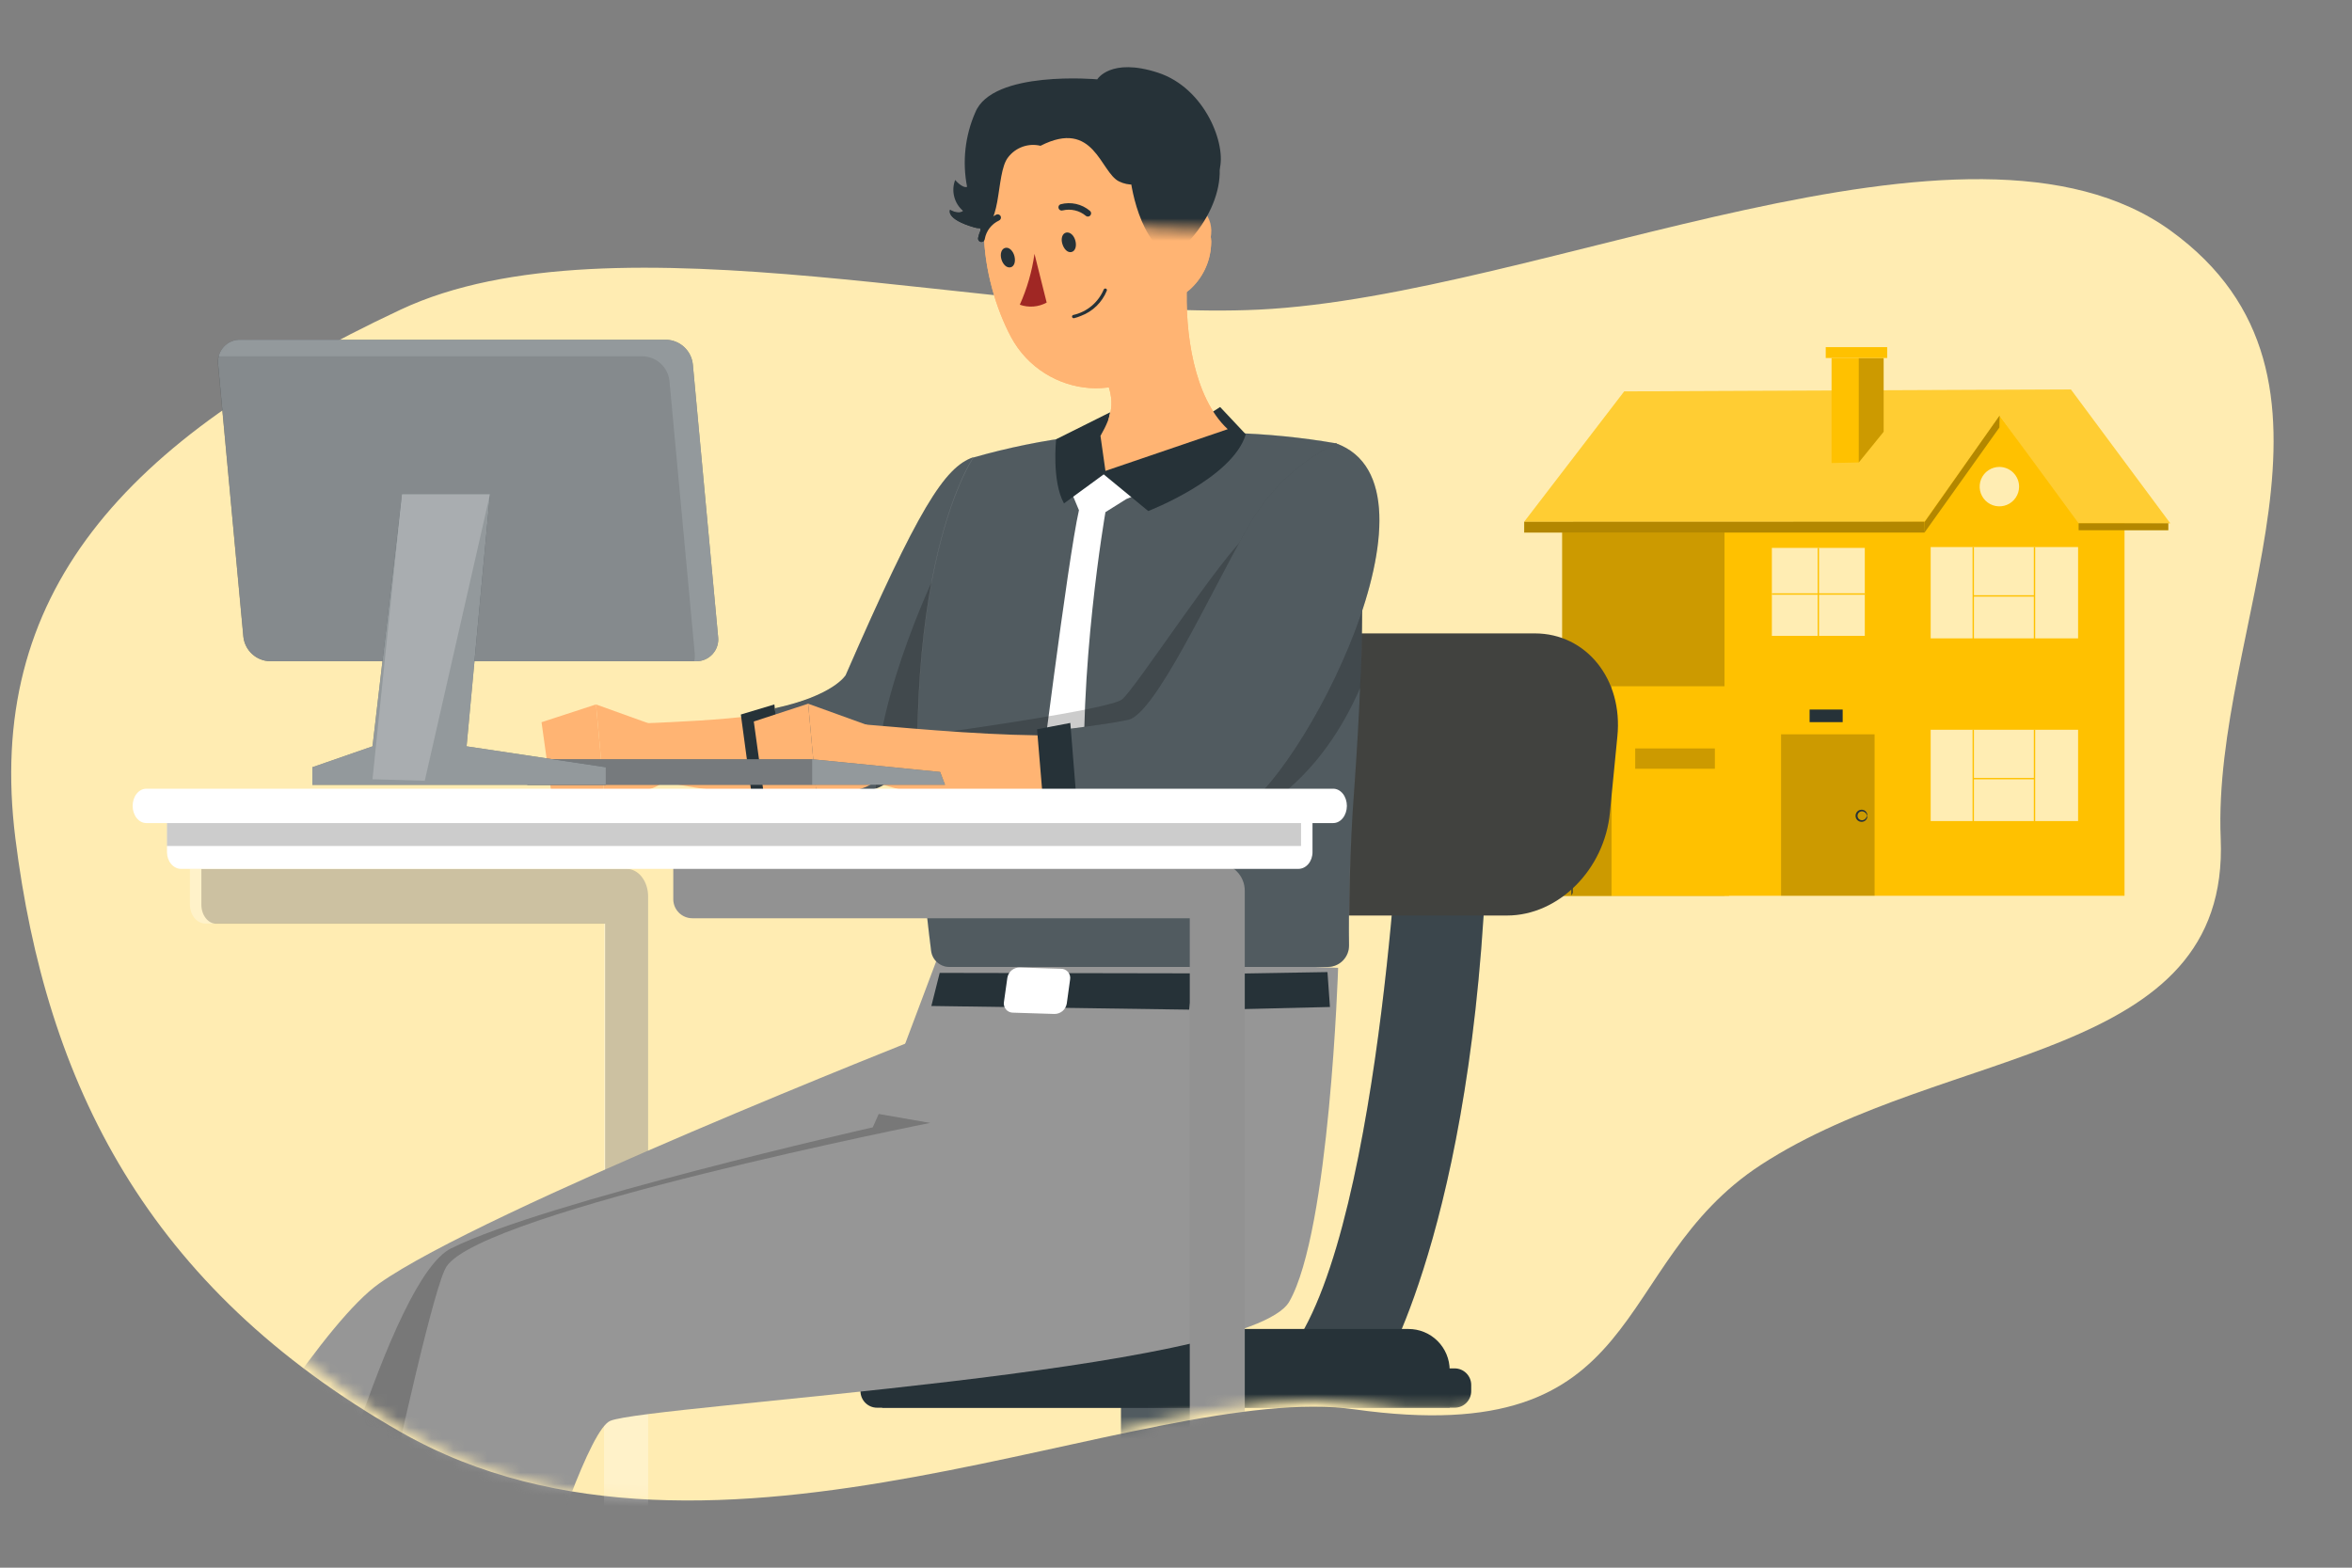 <svg width="210" height="140" viewBox="0 0 210 140" fill="none" xmlns="http://www.w3.org/2000/svg">
<rect x="0" y="0" width="210" height="140" fill="#808080" stroke="none"/>
<path fill-rule="evenodd" clip-rule="evenodd" d="M112.398 27.65C137.611 26.431 175.726 7.483 193.825 20.612C211.947 33.758 197.494 56.05 198.277 74.881C199.108 94.878 173.812 93.249 157.254 104.005C143.433 112.984 147.538 129.571 120.953 125.863C102.133 123.238 63.723 143.834 35.774 127.886C13.082 114.937 4.113 96.744 1.374 74.881C-1.355 53.102 10.921 39.308 35.774 27.65C54.828 18.712 89.927 28.736 112.398 27.65Z" fill="#FFECB2"/>
<path d="M108.13 20.885C108.088 21.641 107.896 22.381 107.566 23.062C107.236 23.744 106.774 24.353 106.207 24.855C104.676 26.189 103.023 25.035 102.703 23.136C102.417 21.425 102.867 18.667 104.758 18.061C105.175 17.939 105.617 17.921 106.042 18.01C106.468 18.099 106.866 18.292 107.199 18.571C107.533 18.85 107.792 19.208 107.955 19.611C108.117 20.015 108.177 20.452 108.13 20.885Z" fill="#FFB473"/>
<path d="M109.619 38.328L98.7 42.052L98.258 38.925C99.322 37.059 99.592 35.88 98.692 33.711L105.976 25.338C105.788 29.627 106.566 35.488 109.619 38.328Z" fill="#FFB473"/>
<path d="M87.208 16.71C86.791 19.166 87.847 23.93 90.916 21.916C93.986 19.903 87.937 12.503 87.208 16.71Z" fill="#263238"/>
<path d="M104.544 17.586C105.723 23.578 106.721 27.024 104.544 30.805C101.27 36.486 93.224 35.618 90.269 30.093C87.609 25.108 86.127 16.178 91.308 12.356C92.456 11.519 93.796 10.986 95.205 10.807C96.614 10.627 98.045 10.807 99.366 11.329C100.686 11.851 101.854 12.698 102.759 13.792C103.664 14.886 104.278 16.191 104.544 17.586Z" fill="#FFB473"/>
<path d="M108.13 21.908C108.088 22.664 107.896 23.404 107.566 24.086C107.236 24.767 106.774 25.376 106.207 25.878C104.676 27.212 103.023 26.058 102.703 24.159C102.417 22.449 102.867 19.69 104.758 19.084C105.175 18.962 105.617 18.944 106.042 19.033C106.468 19.122 106.866 19.315 107.199 19.594C107.533 19.874 107.792 20.231 107.955 20.635C108.117 21.038 108.177 21.476 108.13 21.908Z" fill="#FFB473"/>
<path d="M96.014 21.491C96.145 21.974 96.014 22.424 95.671 22.506C95.327 22.587 94.999 22.26 94.852 21.777C94.705 21.294 94.852 20.844 95.196 20.77C95.54 20.697 95.891 21.016 96.014 21.491Z" fill="#263238"/>
<path d="M90.572 22.865C90.695 23.34 90.572 23.798 90.228 23.872C89.885 23.945 89.549 23.626 89.41 23.151C89.271 22.677 89.41 22.218 89.754 22.137C90.097 22.055 90.441 22.382 90.572 22.865Z" fill="#263238"/>
<path d="M92.365 22.669C92.143 24.237 91.702 25.766 91.055 27.212C91.446 27.35 91.861 27.405 92.274 27.373C92.687 27.34 93.089 27.221 93.453 27.023L92.365 22.669Z" fill="#A02724"/>
<path d="M96.514 28.21C96.315 28.294 96.11 28.363 95.9 28.415C95.863 28.423 95.823 28.416 95.79 28.396C95.757 28.377 95.732 28.346 95.72 28.308C95.716 28.29 95.714 28.27 95.717 28.251C95.72 28.232 95.726 28.213 95.736 28.196C95.746 28.18 95.759 28.165 95.775 28.153C95.79 28.142 95.808 28.133 95.827 28.128C96.428 27.994 96.988 27.719 97.46 27.324C97.933 26.93 98.305 26.428 98.544 25.861C98.559 25.826 98.586 25.797 98.621 25.78C98.656 25.763 98.696 25.76 98.733 25.771C98.752 25.776 98.769 25.786 98.784 25.799C98.799 25.811 98.812 25.827 98.82 25.845C98.829 25.863 98.833 25.882 98.834 25.902C98.834 25.922 98.83 25.941 98.823 25.959C98.615 26.474 98.302 26.939 97.905 27.327C97.507 27.715 97.034 28.015 96.514 28.21Z" fill="#263238"/>
<path d="M97.234 19.322C97.187 19.34 97.135 19.345 97.085 19.337C97.034 19.328 96.987 19.306 96.948 19.273C96.665 19.038 96.332 18.871 95.974 18.788C95.616 18.704 95.243 18.705 94.885 18.79C94.849 18.803 94.81 18.808 94.772 18.805C94.733 18.802 94.695 18.792 94.661 18.774C94.627 18.757 94.596 18.732 94.571 18.703C94.547 18.673 94.528 18.639 94.517 18.602C94.504 18.566 94.499 18.529 94.501 18.491C94.503 18.453 94.513 18.417 94.53 18.383C94.547 18.349 94.57 18.32 94.599 18.295C94.628 18.271 94.661 18.253 94.697 18.241C95.147 18.122 95.619 18.112 96.074 18.213C96.528 18.314 96.952 18.523 97.308 18.823C97.339 18.846 97.365 18.875 97.384 18.909C97.403 18.942 97.415 18.979 97.42 19.017C97.424 19.055 97.421 19.094 97.41 19.131C97.4 19.168 97.382 19.202 97.357 19.232C97.324 19.271 97.282 19.302 97.234 19.322Z" fill="#263238"/>
<path d="M87.733 21.589C87.683 21.607 87.629 21.611 87.577 21.602C87.525 21.593 87.476 21.57 87.436 21.536C87.395 21.502 87.364 21.458 87.346 21.409C87.328 21.359 87.323 21.306 87.332 21.253C87.418 20.799 87.612 20.372 87.896 20.008C88.181 19.643 88.549 19.352 88.969 19.158C89.041 19.131 89.122 19.132 89.194 19.163C89.265 19.193 89.323 19.25 89.353 19.322C89.38 19.393 89.378 19.473 89.348 19.543C89.317 19.613 89.261 19.669 89.19 19.698C88.864 19.85 88.579 20.078 88.36 20.363C88.14 20.648 87.993 20.981 87.929 21.335C87.922 21.392 87.901 21.445 87.866 21.489C87.832 21.534 87.785 21.569 87.733 21.589Z" fill="#263238"/>
<path d="M102.955 15.802C102.825 15.912 102.685 16.011 102.538 16.097C102.145 16.332 101.699 16.465 101.242 16.483C100.784 16.502 100.329 16.405 99.918 16.203C98.232 15.385 97.7 10.572 92.904 13.019C92.377 12.892 91.824 12.92 91.313 13.1C90.802 13.28 90.353 13.605 90.022 14.034C88.787 15.548 89.638 21.073 87.002 20.312C84.367 19.551 84.825 18.732 84.825 18.732C84.825 18.732 85.561 19.199 85.995 18.831C85.605 18.502 85.326 18.06 85.198 17.565C85.071 17.071 85.1 16.549 85.283 16.072C85.283 16.072 85.922 16.833 86.347 16.686C85.908 14.451 86.162 12.134 87.076 10.048C88.606 6.233 97.97 7.085 97.97 7.085C97.97 7.085 99.149 5.112 103.381 6.487C107.613 7.862 109.544 12.962 108.873 15.18" fill="#263238"/>
<path d="M107.425 12.003L100.64 11.692L100.46 15.589L100.861 15.368C100.861 15.368 101.286 21.097 104.536 23.004C108.932 19.648 110.225 14.156 107.425 12.003Z" fill="#263238"/>
<mask id="mask0_512_35556" style="mask-type:alpha" maskUnits="userSpaceOnUse" x="1" y="8" width="202" height="126">
<path fill-rule="evenodd" clip-rule="evenodd" d="M112.398 20.44C137.611 19.138 175.726 -1.094 193.825 12.925C211.947 26.962 197.494 50.765 198.277 70.873C199.108 92.226 173.812 90.486 157.254 101.971C143.433 111.559 147.538 129.27 120.953 125.311C102.133 122.508 63.723 144.501 35.774 127.471C13.082 113.644 4.113 94.218 1.374 70.873C-1.355 47.617 10.921 32.888 35.774 20.44C54.828 10.896 89.927 21.599 112.398 20.44Z" fill="#FFECB2"/>
</mask>
<g mask="url(#mask0_512_35556)">
<path d="M153.973 46.731H139.478V79.995H153.973V46.731Z" fill="#FFC100"/>
<path opacity="0.2" d="M153.973 46.731H139.478V79.995H153.973V46.731Z" fill="black"/>
<path d="M136.089 46.596H171.854L178.537 37.11L185.54 46.867L193.774 46.736L184.9 34.782L145.022 34.952L136.089 46.596Z" fill="#FFC100"/>
<path opacity="0.2" d="M136.089 46.596H171.854L178.537 37.11L185.54 46.867L193.774 46.736L184.9 34.782L145.022 34.952L136.089 46.596Z" fill="white"/>
<path d="M153.972 46.737V79.995H189.689V46.737H185.591L178.535 37.11L171.828 46.586L153.972 46.737Z" fill="#FFC100"/>
<g opacity="0.2">
<path d="M159.023 79.995V65.577H167.374V79.995" fill="black"/>
</g>
<path opacity="0.7" d="M185.544 65.17H172.382V73.322H185.544V65.17Z" fill="white"/>
<path opacity="0.7" d="M185.544 48.855H172.382V57.008H185.544V48.855Z" fill="white"/>
<path opacity="0.7" d="M166.5 48.929H158.202V56.785H166.5V48.929Z" fill="white"/>
<path d="M176.243 65.17H176.122V73.4H176.243V65.17Z" fill="#FFC100"/>
<path d="M181.713 65.17H181.591V73.4H181.713V65.17Z" fill="#FFC100"/>
<path d="M181.65 69.472H176.18V69.593H181.65V69.472Z" fill="#FFC100"/>
<path d="M176.243 48.855H176.122V57.085H176.243V48.855Z" fill="#FFC100"/>
<path d="M181.713 48.855H181.591V57.085H181.713V48.855Z" fill="#FFC100"/>
<path d="M181.65 53.157H176.18V53.279H181.65V53.157Z" fill="#FFC100"/>
<path d="M162.411 48.929H162.29V56.785H162.411V48.929Z" fill="#FFC100"/>
<path d="M166.5 52.987H158.202V53.108H166.5V52.987Z" fill="#FFC100"/>
<path opacity="0.7" d="M180.276 43.459C180.276 43.807 180.173 44.147 179.979 44.437C179.786 44.726 179.511 44.952 179.189 45.085C178.868 45.218 178.514 45.253 178.172 45.185C177.831 45.117 177.517 44.95 177.271 44.703C177.025 44.457 176.857 44.144 176.789 43.802C176.721 43.461 176.756 43.107 176.889 42.785C177.023 42.463 177.248 42.188 177.538 41.995C177.827 41.801 178.168 41.698 178.516 41.698C178.982 41.7 179.429 41.885 179.759 42.215C180.089 42.545 180.275 42.992 180.276 43.459Z" fill="white"/>
<path d="M165.961 41.3L168.182 38.56V31.97H163.531V41.349L165.961 41.3Z" fill="#FFC100"/>
<path opacity="0.2" d="M165.961 41.3V31.97H168.182V38.56L165.961 41.3Z" fill="black"/>
<path d="M168.497 31H163.012V31.97H168.497V31Z" fill="#FFC100"/>
<path d="M154.385 61.285H127V79.999H154.385V61.285Z" fill="#FFC100"/>
<path opacity="0.2" d="M143.886 61.285H127V79.999H143.886V61.285Z" fill="black"/>
<path d="M140.331 79.966C140.313 79.886 140.305 79.805 140.307 79.724C140.307 79.534 140.307 79.302 140.307 79.02C140.307 78.371 140.307 77.488 140.268 76.387C140.268 74.108 140.239 70.96 140.22 67.318L140.356 67.454H130.332L130.463 67.318C130.463 70.96 130.429 74.108 130.414 76.387C130.414 77.488 130.385 78.371 130.375 79.02C130.375 79.302 130.375 79.534 130.351 79.724C130.359 79.804 130.359 79.885 130.351 79.966C130.329 79.887 130.321 79.805 130.327 79.724C130.327 79.534 130.327 79.302 130.327 79.02C130.327 78.371 130.327 77.488 130.288 76.387C130.288 74.113 130.259 70.96 130.24 67.318V67.183H140.511V67.318C140.487 70.96 140.472 74.108 140.457 76.387C140.457 77.488 140.428 78.371 140.419 79.02C140.419 79.302 140.419 79.534 140.419 79.724C140.397 79.807 140.368 79.888 140.331 79.966Z" fill="#263238"/>
<path opacity="0.2" d="M153.114 66.838H146V68.652H153.114V66.838Z" fill="black"/>
<path d="M136.089 46.596V47.561H171.83V46.586L136.089 46.596Z" fill="#FFC100"/>
<path d="M171.83 47.561L178.517 38.177L178.537 37.11L171.854 46.596L171.83 47.561Z" fill="#FFC100"/>
<path d="M193.599 46.731H185.592V47.352H193.599V46.731Z" fill="#FFC100"/>
<path d="M164.525 63.365H161.572V64.49H164.525V63.365Z" fill="#263238"/>
<path opacity="0.3" d="M136.089 46.596V47.561H171.83V46.586L136.089 46.596Z" fill="black"/>
<path opacity="0.3" d="M171.83 47.561L178.517 38.177L178.537 37.11L171.854 46.596L171.83 47.561Z" fill="black"/>
<path opacity="0.3" d="M193.599 46.731H185.592V47.352H193.599V46.731Z" fill="black"/>
<path d="M166.698 72.852C166.674 72.852 166.698 72.668 166.48 72.527C166.424 72.49 166.36 72.466 166.294 72.458C166.227 72.451 166.159 72.459 166.097 72.483C166.023 72.513 165.96 72.564 165.916 72.63C165.872 72.695 165.848 72.773 165.848 72.852C165.848 72.931 165.872 73.008 165.916 73.074C165.96 73.14 166.023 73.191 166.097 73.221C166.159 73.245 166.227 73.253 166.294 73.246C166.36 73.238 166.424 73.214 166.48 73.177C166.679 73.036 166.674 72.847 166.698 72.852C166.722 72.857 166.78 73.061 166.553 73.274C166.482 73.331 166.399 73.37 166.31 73.386C166.221 73.402 166.129 73.395 166.043 73.366C165.936 73.329 165.843 73.26 165.777 73.168C165.711 73.076 165.676 72.965 165.676 72.852C165.676 72.739 165.711 72.628 165.777 72.536C165.843 72.444 165.936 72.374 166.043 72.338C166.129 72.309 166.221 72.302 166.31 72.318C166.399 72.334 166.482 72.373 166.553 72.43C166.78 72.648 166.713 72.867 166.698 72.852Z" fill="#263238"/>
<g opacity="0.3">
<path d="M57.867 80.033V181.522C57.867 182.169 57.66 182.79 57.291 183.247C56.922 183.705 56.421 183.962 55.899 183.962H17.705C17.506 183.962 17.316 183.864 17.176 183.69C17.035 183.517 16.957 183.281 16.957 183.035V180.018C16.957 179.772 17.035 179.535 17.175 179.36C17.315 179.185 17.506 179.085 17.705 179.083H53.93V82.473H18.322C17.959 82.471 17.612 82.29 17.356 81.972C17.1 81.653 16.957 81.222 16.957 80.773V77.594H55.899C56.421 77.594 56.922 77.851 57.291 78.308C57.66 78.766 57.867 79.386 57.867 80.033Z" fill="white"/>
</g>
<path opacity="0.2" d="M57.867 80.045V106.053C56.588 106.467 55.308 106.867 54.028 107.254V82.496H19.31C18.957 82.494 18.618 82.313 18.369 81.993C18.119 81.673 17.979 81.24 17.979 80.789V77.594H55.948C56.457 77.594 56.945 77.852 57.305 78.312C57.665 78.771 57.867 79.395 57.867 80.045Z" fill="black"/>
<path d="M103.128 148.347H106.279C107.084 148.347 107.857 148.027 108.426 147.457C108.996 146.888 109.316 146.115 109.316 145.31V123.21H100.091V145.31C100.091 146.115 100.411 146.888 100.98 147.457C101.55 148.027 102.322 148.347 103.128 148.347Z" fill="#263238"/>
<path opacity="0.2" d="M103.128 148.347H106.279C107.084 148.347 107.857 148.027 108.426 147.457C108.996 146.888 109.316 146.115 109.316 145.31V123.21H100.091V145.31C100.091 146.115 100.411 146.888 100.98 147.457C101.55 148.027 102.322 148.347 103.128 148.347Z" fill="white"/>
<path d="M124.959 72.478C124.959 72.478 122.847 114.902 113.712 122.203H123.486C123.486 122.203 132.195 107.748 132.841 72.478H124.959Z" fill="#263238"/>
<path opacity="0.1" d="M124.959 72.478C124.959 72.478 122.847 114.902 113.712 122.203H123.486C123.486 122.203 132.195 107.748 132.841 72.478H124.959Z" fill="white"/>
<path d="M125.751 118.683H82.443C81.468 118.683 80.533 119.07 79.844 119.759C79.155 120.448 78.768 121.383 78.768 122.358V125.714H129.435V122.358C129.435 121.875 129.339 121.396 129.154 120.949C128.969 120.503 128.697 120.098 128.355 119.756C128.013 119.415 127.607 119.144 127.16 118.96C126.713 118.776 126.235 118.682 125.751 118.683Z" fill="#263238"/>
<path d="M78.31 122.202H129.878C130.696 122.202 131.359 122.865 131.359 123.684V124.232C131.359 125.05 130.696 125.714 129.878 125.714H78.31C77.492 125.714 76.829 125.05 76.829 124.232V123.684C76.829 122.865 77.492 122.202 78.31 122.202Z" fill="#263238"/>
<path d="M134.56 81.759H118.902C114.318 81.759 111.011 77.666 111.535 72.55L112.198 65.773C112.705 60.69 116.822 56.565 121.406 56.565H137.04C141.624 56.565 144.931 60.657 144.407 65.773L143.744 72.55C143.269 77.666 139.144 81.759 134.56 81.759Z" fill="#41423F"/>
<path d="M82.885 45.162C81.911 48.248 80.766 51.465 79.505 54.411C78.441 56.867 76.927 59.994 75.2 61.639C73.628 63.039 69.887 63.571 67.456 63.89C64.182 64.308 60.695 64.463 57.298 64.602L56.693 69.186C60.294 70.152 63.986 70.737 67.71 70.929C71.868 71.077 76.714 70.929 80.315 68.376C85.546 64.283 87.821 58.831 90.138 53.077C90.793 51.252 91.382 49.582 91.881 47.667L82.877 45.162H82.885Z" fill="#FFB473"/>
<path d="M86.906 40.832C84.327 41.716 81.995 45.424 75.504 60.297C75.504 60.297 74.448 62.114 69.184 63.252L69.668 71.6C69.668 71.6 77.182 71.273 78.925 70.07C80.668 68.867 91.121 51.669 91.121 51.669L86.906 40.832Z" fill="#263238"/>
<path opacity="0.2" d="M69.183 63.268L69.666 71.617C69.666 71.617 75.691 71.355 78.204 70.43C78.457 70.345 78.699 70.23 78.924 70.086C79.931 69.382 83.835 63.333 86.987 58.357C89.27 54.739 91.079 51.686 91.079 51.686L86.905 40.832C84.326 41.716 81.993 45.424 75.494 60.288C75.494 60.305 74.447 62.114 69.183 63.268Z" fill="white"/>
<path opacity="0.2" d="M78.202 70.43C78.456 70.346 78.697 70.23 78.923 70.087C79.929 69.383 83.834 63.334 86.985 58.357C86.165 55.536 85.195 52.76 84.079 50.041C84.079 50.041 78.088 62.049 78.202 70.43Z" fill="black"/>
<path d="M59.084 65.02L53.215 62.908L53.936 70.766C53.936 70.766 59.322 71.454 59.985 68.621L59.084 65.02Z" fill="#FFB473"/>
<path d="M48.352 64.496L49.253 70.971L53.935 70.766L53.215 62.908L48.352 64.496Z" fill="#FFB473"/>
<path d="M69.141 62.908L66.146 63.809L67.243 71.928L70.238 72.444L69.141 62.908Z" fill="#263238"/>
<path d="M82.657 92.474C82.657 92.474 43.049 108.099 33.84 114.631C24.632 121.163 1.41 165.2 1.41 165.2L11.011 172.567C11.011 172.567 38.71 132.344 42.115 129.618C45.52 126.893 89.59 113.362 89.59 113.362L82.657 92.474Z" fill="#969696"/>
<path opacity="0.2" d="M24.525 153.199C32.08 142.485 40.322 131.099 42.074 129.65C44.529 127.653 68.799 119.877 81.658 115.85L83.156 100.298L78.457 99.48L77.925 100.675C77.925 100.675 48.573 107.329 40.273 111.487C34.928 114.115 27.75 140.373 24.525 153.199Z" fill="black"/>
<path d="M27.849 166.166C27.849 166.166 37.835 116.064 39.881 113.084C43.205 108.173 83.165 100.258 83.165 100.258L78.475 99.439L83.894 85.033L119.475 86.433C119.475 86.433 118.73 109.941 115.112 116.244C111.494 122.546 57.971 125.444 54.492 126.885C51.013 128.325 40.397 167.623 40.397 167.623L27.849 166.166Z" fill="#969696"/>
<path d="M108.21 86.981L118.524 86.81L118.745 89.928L107.768 90.19L108.21 86.981Z" fill="#263238"/>
<path d="M106.625 86.924L106.174 90.165L83.157 89.838L83.902 86.883L106.625 86.924Z" fill="#263238"/>
<path d="M95.542 87.488L95.247 89.625C95.204 89.885 95.069 90.122 94.866 90.292C94.663 90.462 94.407 90.553 94.142 90.55L90.459 90.435C90.337 90.437 90.216 90.412 90.105 90.362C89.994 90.311 89.896 90.237 89.817 90.143C89.739 90.05 89.682 89.94 89.652 89.822C89.621 89.704 89.617 89.581 89.64 89.461L89.943 87.316C89.987 87.056 90.122 86.82 90.325 86.652C90.528 86.484 90.785 86.394 91.048 86.4L94.723 86.514C94.845 86.512 94.966 86.537 95.077 86.588C95.188 86.638 95.287 86.713 95.365 86.806C95.444 86.899 95.5 87.009 95.531 87.127C95.561 87.245 95.565 87.369 95.542 87.488Z" fill="white"/>
<path d="M118.575 86.351H84.77C84.365 86.354 83.974 86.206 83.672 85.937C83.369 85.668 83.177 85.296 83.133 84.894C78.958 52.153 86.931 40.849 86.931 40.849C89.966 39.982 93.064 39.35 96.197 38.958C100.774 38.598 105.368 38.5 109.956 38.664C113.082 38.748 116.198 39.057 119.279 39.589C120.916 40.301 122.61 47.594 120.916 70.316C120.474 76.267 120.409 81.407 120.45 84.419C120.456 84.924 120.263 85.41 119.911 85.772C119.56 86.134 119.08 86.343 118.575 86.351Z" fill="#263238"/>
<path d="M91.644 52.431H85.128L84.637 60.207L88.132 62.474L91.644 60.739V52.431Z" fill="#263238"/>
<path opacity="0.2" d="M83.107 84.894C83.152 85.296 83.344 85.668 83.646 85.937C83.948 86.206 84.339 86.353 84.744 86.351H118.549C118.803 86.352 119.053 86.303 119.287 86.206C119.521 86.109 119.734 85.966 119.912 85.787C120.09 85.607 120.231 85.393 120.326 85.158C120.421 84.924 120.468 84.672 120.465 84.419C120.465 81.407 120.465 76.234 120.923 70.316C121.158 67.042 121.33 64.084 121.439 61.443C121.706 56.611 121.678 51.767 121.357 46.939C120.948 42.028 120.105 39.957 119.253 39.572C116.161 39.039 113.034 38.73 109.897 38.647C105.312 38.483 100.721 38.582 96.146 38.942C93.022 39.335 89.933 39.967 86.905 40.833C86.905 40.833 78.933 52.185 83.107 84.894Z" fill="white"/>
<path d="M102.711 43.674L100.567 44.566L98.7 45.736C98.7 45.736 96.204 60.028 96.9 72.093L94.804 73.812L92.594 72.036C92.594 72.036 95.344 49.878 96.335 45.564L95.901 44.525L94.894 42.38L96.752 41.406L99.707 42.053H101.77L102.711 43.674Z" fill="white"/>
<path opacity="0.2" d="M103.013 28.751L98.7 33.711C99.024 34.471 99.284 35.257 99.477 36.06C101.303 35.512 103.57 33.081 103.464 31.1C103.458 30.296 103.305 29.5 103.013 28.751Z" fill="black"/>
<path d="M108.939 36.347C105.857 38.398 102.564 40.114 99.117 41.462C98.74 39.938 98.74 38.346 99.117 36.821L94.296 39.228C94.296 39.228 93.894 42.969 94.999 44.958L98.544 42.363L102.522 45.637C102.522 45.637 110.052 42.731 111.231 38.786L108.939 36.347Z" fill="#263238"/>
<path opacity="0.2" d="M84.376 65.389L95.54 74.393C111.567 77.961 118.615 67.967 121.447 61.419C121.714 56.587 121.686 51.743 121.365 46.915C117.518 46.734 112.729 46.734 111.436 47.733C109.185 49.46 101.344 61.566 100.173 62.467C99.003 63.367 84.376 65.389 84.376 65.389Z" fill="black"/>
<path d="M78.023 64.963L72.155 62.843L72.875 70.701C72.875 70.701 78.261 71.388 78.924 68.556L78.023 64.963Z" fill="#FFB473"/>
<path d="M67.303 64.431L68.195 70.905L72.877 70.701L72.157 62.843L67.303 64.431Z" fill="#FFB473"/>
<path d="M112.165 49.108C110.433 52.528 108.521 55.854 106.435 59.07C105.152 61.173 103.544 63.06 101.671 64.66C101.53 64.783 101.366 64.878 101.188 64.939C99.138 65.481 97.022 65.729 94.902 65.675C88.959 65.733 82.91 65.184 76.943 64.677L75.969 69.195C79.967 70.497 84.043 71.544 88.174 72.33C92.651 73.148 96.735 73.762 101.499 73.304C103.036 73.143 104.528 72.69 105.895 71.97C111.199 68.867 114.448 63.85 117.526 58.873C118.631 56.941 119.638 55.141 120.571 53.078L112.14 49.092L112.165 49.108Z" fill="#FFB473"/>
<path d="M119.278 39.588C129.837 43.394 116.143 69.701 110.38 72.648C104.618 75.595 94.894 74.392 94.894 74.392L94.206 65.249C94.206 65.249 99.248 64.635 100.754 64.275C103.153 63.702 107.998 53.11 111.264 47.356C113.067 43.999 115.867 41.285 119.278 39.588Z" fill="#263238"/>
<path opacity="0.2" d="M119.278 39.588C129.837 43.394 116.143 69.701 110.38 72.648C104.618 75.595 94.894 74.392 94.894 74.392L94.206 65.249C94.206 65.249 99.248 64.635 100.754 64.275C103.153 63.702 107.998 53.11 111.264 47.356C113.067 43.999 115.867 41.285 119.278 39.588Z" fill="white"/>
<path d="M95.564 64.561L96.416 75.178L93.387 74.613L92.593 65.126L95.564 64.561Z" fill="#263238"/>
<path d="M107.425 10.981L100.64 10.67L100.46 14.566L100.861 14.345C100.861 14.345 101.286 20.075 104.536 21.982C108.932 18.626 110.225 13.134 107.425 10.981Z" fill="#263238"/>
<path d="M108.13 20.885C108.087 21.641 107.896 22.381 107.565 23.062C107.235 23.744 106.773 24.353 106.206 24.855C104.676 26.189 103.022 25.035 102.703 23.136C102.417 21.425 102.867 18.667 104.758 18.061C105.175 17.939 105.616 17.921 106.042 18.01C106.468 18.099 106.865 18.292 107.199 18.571C107.533 18.85 107.792 19.208 107.954 19.611C108.117 20.015 108.177 20.452 108.13 20.885Z" fill="#FFB473"/>
<path d="M109.619 38.328L98.7 42.052L98.257 38.925C99.322 37.059 99.592 35.88 98.691 33.711L105.976 25.338C105.788 29.627 106.566 35.488 109.619 38.328Z" fill="#FFB473"/>
<path d="M87.208 16.71C86.791 19.166 87.847 23.93 90.916 21.916C93.986 19.903 87.937 12.503 87.208 16.71Z" fill="#263238"/>
<path d="M104.544 17.586C105.723 23.578 106.721 27.024 104.544 30.805C101.27 36.486 93.224 35.618 90.269 30.093C87.609 25.108 86.127 16.178 91.308 12.356C92.456 11.519 93.796 10.986 95.205 10.807C96.614 10.627 98.045 10.807 99.366 11.329C100.686 11.851 101.854 12.698 102.759 13.792C103.664 14.886 104.278 16.191 104.544 17.586Z" fill="#FFB473"/>
<path d="M108.13 21.908C108.087 22.664 107.896 23.404 107.565 24.086C107.235 24.767 106.773 25.376 106.206 25.878C104.676 27.212 103.022 26.058 102.703 24.159C102.417 22.449 102.867 19.69 104.758 19.084C105.175 18.962 105.616 18.944 106.042 19.033C106.468 19.122 106.865 19.315 107.199 19.594C107.533 19.874 107.792 20.231 107.954 20.635C108.117 21.038 108.177 21.476 108.13 21.908Z" fill="#FFB473"/>
<path d="M96.014 21.491C96.145 21.974 96.014 22.424 95.67 22.506C95.326 22.587 94.999 22.26 94.852 21.777C94.704 21.294 94.852 20.844 95.195 20.77C95.539 20.697 95.891 21.016 96.014 21.491Z" fill="#263238"/>
<path d="M90.572 22.865C90.695 23.34 90.572 23.798 90.228 23.872C89.885 23.945 89.549 23.626 89.41 23.151C89.271 22.677 89.41 22.218 89.754 22.137C90.097 22.055 90.441 22.382 90.572 22.865Z" fill="#263238"/>
<path d="M92.365 22.669C92.143 24.237 91.702 25.766 91.055 27.212C91.445 27.35 91.861 27.405 92.274 27.373C92.687 27.34 93.089 27.221 93.453 27.023L92.365 22.669Z" fill="#A02724"/>
<path d="M96.514 28.21C96.315 28.294 96.11 28.363 95.9 28.415C95.863 28.423 95.823 28.416 95.79 28.396C95.757 28.377 95.732 28.346 95.72 28.308C95.716 28.29 95.714 28.27 95.717 28.251C95.72 28.232 95.726 28.213 95.736 28.196C95.746 28.18 95.759 28.165 95.775 28.153C95.79 28.142 95.808 28.133 95.827 28.128C96.428 27.994 96.988 27.719 97.46 27.324C97.933 26.93 98.305 26.428 98.544 25.861C98.559 25.826 98.586 25.797 98.621 25.78C98.656 25.763 98.696 25.76 98.733 25.771C98.752 25.776 98.769 25.786 98.784 25.799C98.799 25.811 98.812 25.827 98.82 25.845C98.829 25.863 98.833 25.882 98.834 25.902C98.834 25.922 98.83 25.941 98.823 25.959C98.615 26.474 98.302 26.939 97.905 27.327C97.507 27.715 97.034 28.015 96.514 28.21Z" fill="#263238"/>
<path d="M97.234 19.322C97.186 19.34 97.135 19.345 97.084 19.337C97.034 19.328 96.987 19.306 96.948 19.273C96.665 19.038 96.332 18.871 95.974 18.788C95.615 18.704 95.243 18.705 94.885 18.79C94.849 18.803 94.81 18.808 94.771 18.805C94.733 18.802 94.695 18.792 94.661 18.774C94.626 18.757 94.596 18.732 94.571 18.703C94.546 18.673 94.528 18.639 94.517 18.602C94.504 18.566 94.499 18.529 94.501 18.491C94.503 18.453 94.513 18.417 94.53 18.383C94.547 18.349 94.57 18.32 94.599 18.295C94.627 18.271 94.661 18.253 94.697 18.241C95.147 18.122 95.619 18.112 96.073 18.213C96.528 18.314 96.951 18.523 97.308 18.823C97.339 18.846 97.364 18.875 97.383 18.909C97.403 18.942 97.415 18.979 97.419 19.017C97.424 19.055 97.421 19.094 97.41 19.131C97.399 19.168 97.381 19.202 97.357 19.232C97.323 19.271 97.281 19.302 97.234 19.322Z" fill="#263238"/>
<path d="M87.732 21.589C87.683 21.607 87.629 21.611 87.577 21.602C87.525 21.593 87.476 21.57 87.436 21.536C87.395 21.502 87.364 21.458 87.346 21.409C87.328 21.359 87.323 21.306 87.331 21.253C87.418 20.799 87.611 20.372 87.896 20.008C88.181 19.643 88.549 19.352 88.968 19.158C89.041 19.131 89.122 19.132 89.194 19.163C89.265 19.193 89.322 19.25 89.353 19.322C89.38 19.393 89.378 19.473 89.348 19.543C89.317 19.613 89.26 19.669 89.189 19.698C88.864 19.85 88.579 20.078 88.359 20.363C88.14 20.648 87.992 20.981 87.929 21.335C87.922 21.392 87.9 21.445 87.866 21.489C87.831 21.534 87.785 21.569 87.732 21.589Z" fill="#263238"/>
<path d="M102.955 15.802C102.825 15.912 102.685 16.011 102.538 16.097C102.145 16.332 101.699 16.465 101.241 16.483C100.784 16.502 100.329 16.405 99.918 16.203C98.232 15.385 97.7 10.572 92.903 13.019C92.376 12.892 91.824 12.92 91.313 13.1C90.802 13.28 90.353 13.605 90.022 14.034C88.786 15.548 89.638 21.073 87.002 20.312C84.366 19.551 84.825 18.732 84.825 18.732C84.825 18.732 85.561 19.199 85.995 18.831C85.604 18.502 85.326 18.06 85.198 17.565C85.07 17.071 85.1 16.549 85.283 16.072C85.283 16.072 85.921 16.833 86.347 16.686C85.907 14.451 86.162 12.134 87.076 10.048C88.606 6.233 97.97 7.085 97.97 7.085C97.97 7.085 99.149 5.112 103.381 6.487C107.612 7.862 109.544 12.962 108.873 15.18" fill="#263238"/>
<path d="M47.085 70.086L47.69 67.803H72.516L83.943 68.941L84.377 70.086H47.085Z" fill="#263238"/>
<path opacity="0.5" d="M47.085 70.086L47.69 67.803H72.516L83.943 68.941L84.377 70.086H47.085Z" fill="white"/>
<path opacity="0.2" d="M72.515 67.803V70.086H47.083L47.689 67.803H72.515Z" fill="black"/>
<path d="M64.117 56.868C64.15 57.145 64.123 57.425 64.039 57.691C63.954 57.956 63.814 58.201 63.627 58.408C63.44 58.615 63.211 58.779 62.956 58.891C62.7 59.002 62.423 59.057 62.145 59.053H24.116C23.522 59.039 22.953 58.81 22.515 58.408C22.077 58.006 21.799 57.459 21.734 56.868L19.475 32.525C19.453 32.289 19.47 32.051 19.524 31.821C19.628 31.392 19.876 31.011 20.225 30.742C20.575 30.473 21.006 30.331 21.448 30.339H59.476C60.071 30.354 60.64 30.583 61.078 30.985C61.516 31.387 61.793 31.934 61.858 32.525L64.117 56.868Z" fill="#263238"/>
<path opacity="0.5" d="M64.117 56.868C64.15 57.145 64.123 57.425 64.039 57.691C63.954 57.956 63.814 58.201 63.627 58.408C63.44 58.615 63.211 58.779 62.956 58.891C62.7 59.002 62.423 59.057 62.145 59.053H24.116C23.522 59.039 22.953 58.81 22.515 58.408C22.077 58.006 21.799 57.459 21.734 56.868L19.475 32.525C19.453 32.289 19.47 32.051 19.524 31.821C19.628 31.392 19.876 31.011 20.225 30.742C20.575 30.473 21.006 30.331 21.448 30.339H59.476C60.071 30.354 60.64 30.583 61.078 30.985C61.516 31.387 61.793 31.934 61.858 32.525L64.117 56.868Z" fill="white"/>
<path opacity="0.1" d="M61.981 59.053H24.091C23.497 59.038 22.928 58.809 22.49 58.407C22.052 58.005 21.774 57.458 21.709 56.867L19.45 32.524C19.428 32.288 19.445 32.051 19.499 31.82H57.397C57.99 31.837 58.557 32.067 58.993 32.468C59.429 32.87 59.706 33.416 59.771 34.006L62.03 58.349C62.056 58.584 62.039 58.823 61.981 59.053Z" fill="black"/>
<path d="M35.887 44.123H43.753L41.658 66.649L54.091 68.515V70.087H27.89V68.515L33.26 66.649L35.887 44.123Z" fill="#263238"/>
<path opacity="0.5" d="M35.887 44.123H43.753L41.658 66.649L54.091 68.515V70.087H27.89V68.515L33.26 66.649L35.887 44.123Z" fill="white"/>
<path opacity="0.2" d="M43.752 44.123L37.925 69.727L33.259 69.588L35.886 44.123H43.752Z" fill="white"/>
<path d="M108.686 184.173H61.047C60.924 184.173 60.802 184.148 60.688 184.101C60.575 184.053 60.471 183.984 60.385 183.896C60.298 183.809 60.229 183.705 60.183 183.591C60.137 183.477 60.113 183.355 60.114 183.231V180.195C60.114 179.947 60.213 179.71 60.388 179.535C60.563 179.36 60.8 179.261 61.047 179.261H106.23V82.004H61.817C61.365 82.004 60.932 81.825 60.613 81.505C60.294 81.186 60.114 80.753 60.114 80.301V77.093H108.686C109.337 77.093 109.962 77.352 110.422 77.812C110.883 78.272 111.141 78.897 111.141 79.548V181.717C111.141 182.368 110.883 182.993 110.422 183.453C109.962 183.914 109.337 184.173 108.686 184.173Z" fill="#929292"/>
<path d="M16.172 77.594L115.927 77.594C116.261 77.594 116.582 77.437 116.819 77.157C117.055 76.878 117.188 76.499 117.188 76.104V72.48L14.911 72.48V76.112C14.913 76.506 15.046 76.882 15.283 77.16C15.519 77.438 15.839 77.594 16.172 77.594Z" fill="white"/>
<path opacity="0.2" d="M116.165 75.549L14.911 75.549V72.481L116.165 72.481V75.549Z" fill="black"/>
<path d="M119.041 73.503H13.059C12.737 73.503 12.429 73.342 12.201 73.055C11.973 72.769 11.845 72.379 11.843 71.973C11.843 71.565 11.971 71.174 12.199 70.885C12.427 70.597 12.736 70.435 13.059 70.435H119.041C119.363 70.435 119.673 70.597 119.901 70.885C120.129 71.174 120.257 71.565 120.257 71.973C120.255 72.379 120.126 72.769 119.898 73.055C119.67 73.342 119.362 73.503 119.041 73.503Z" fill="white"/>
</g>
</svg>
